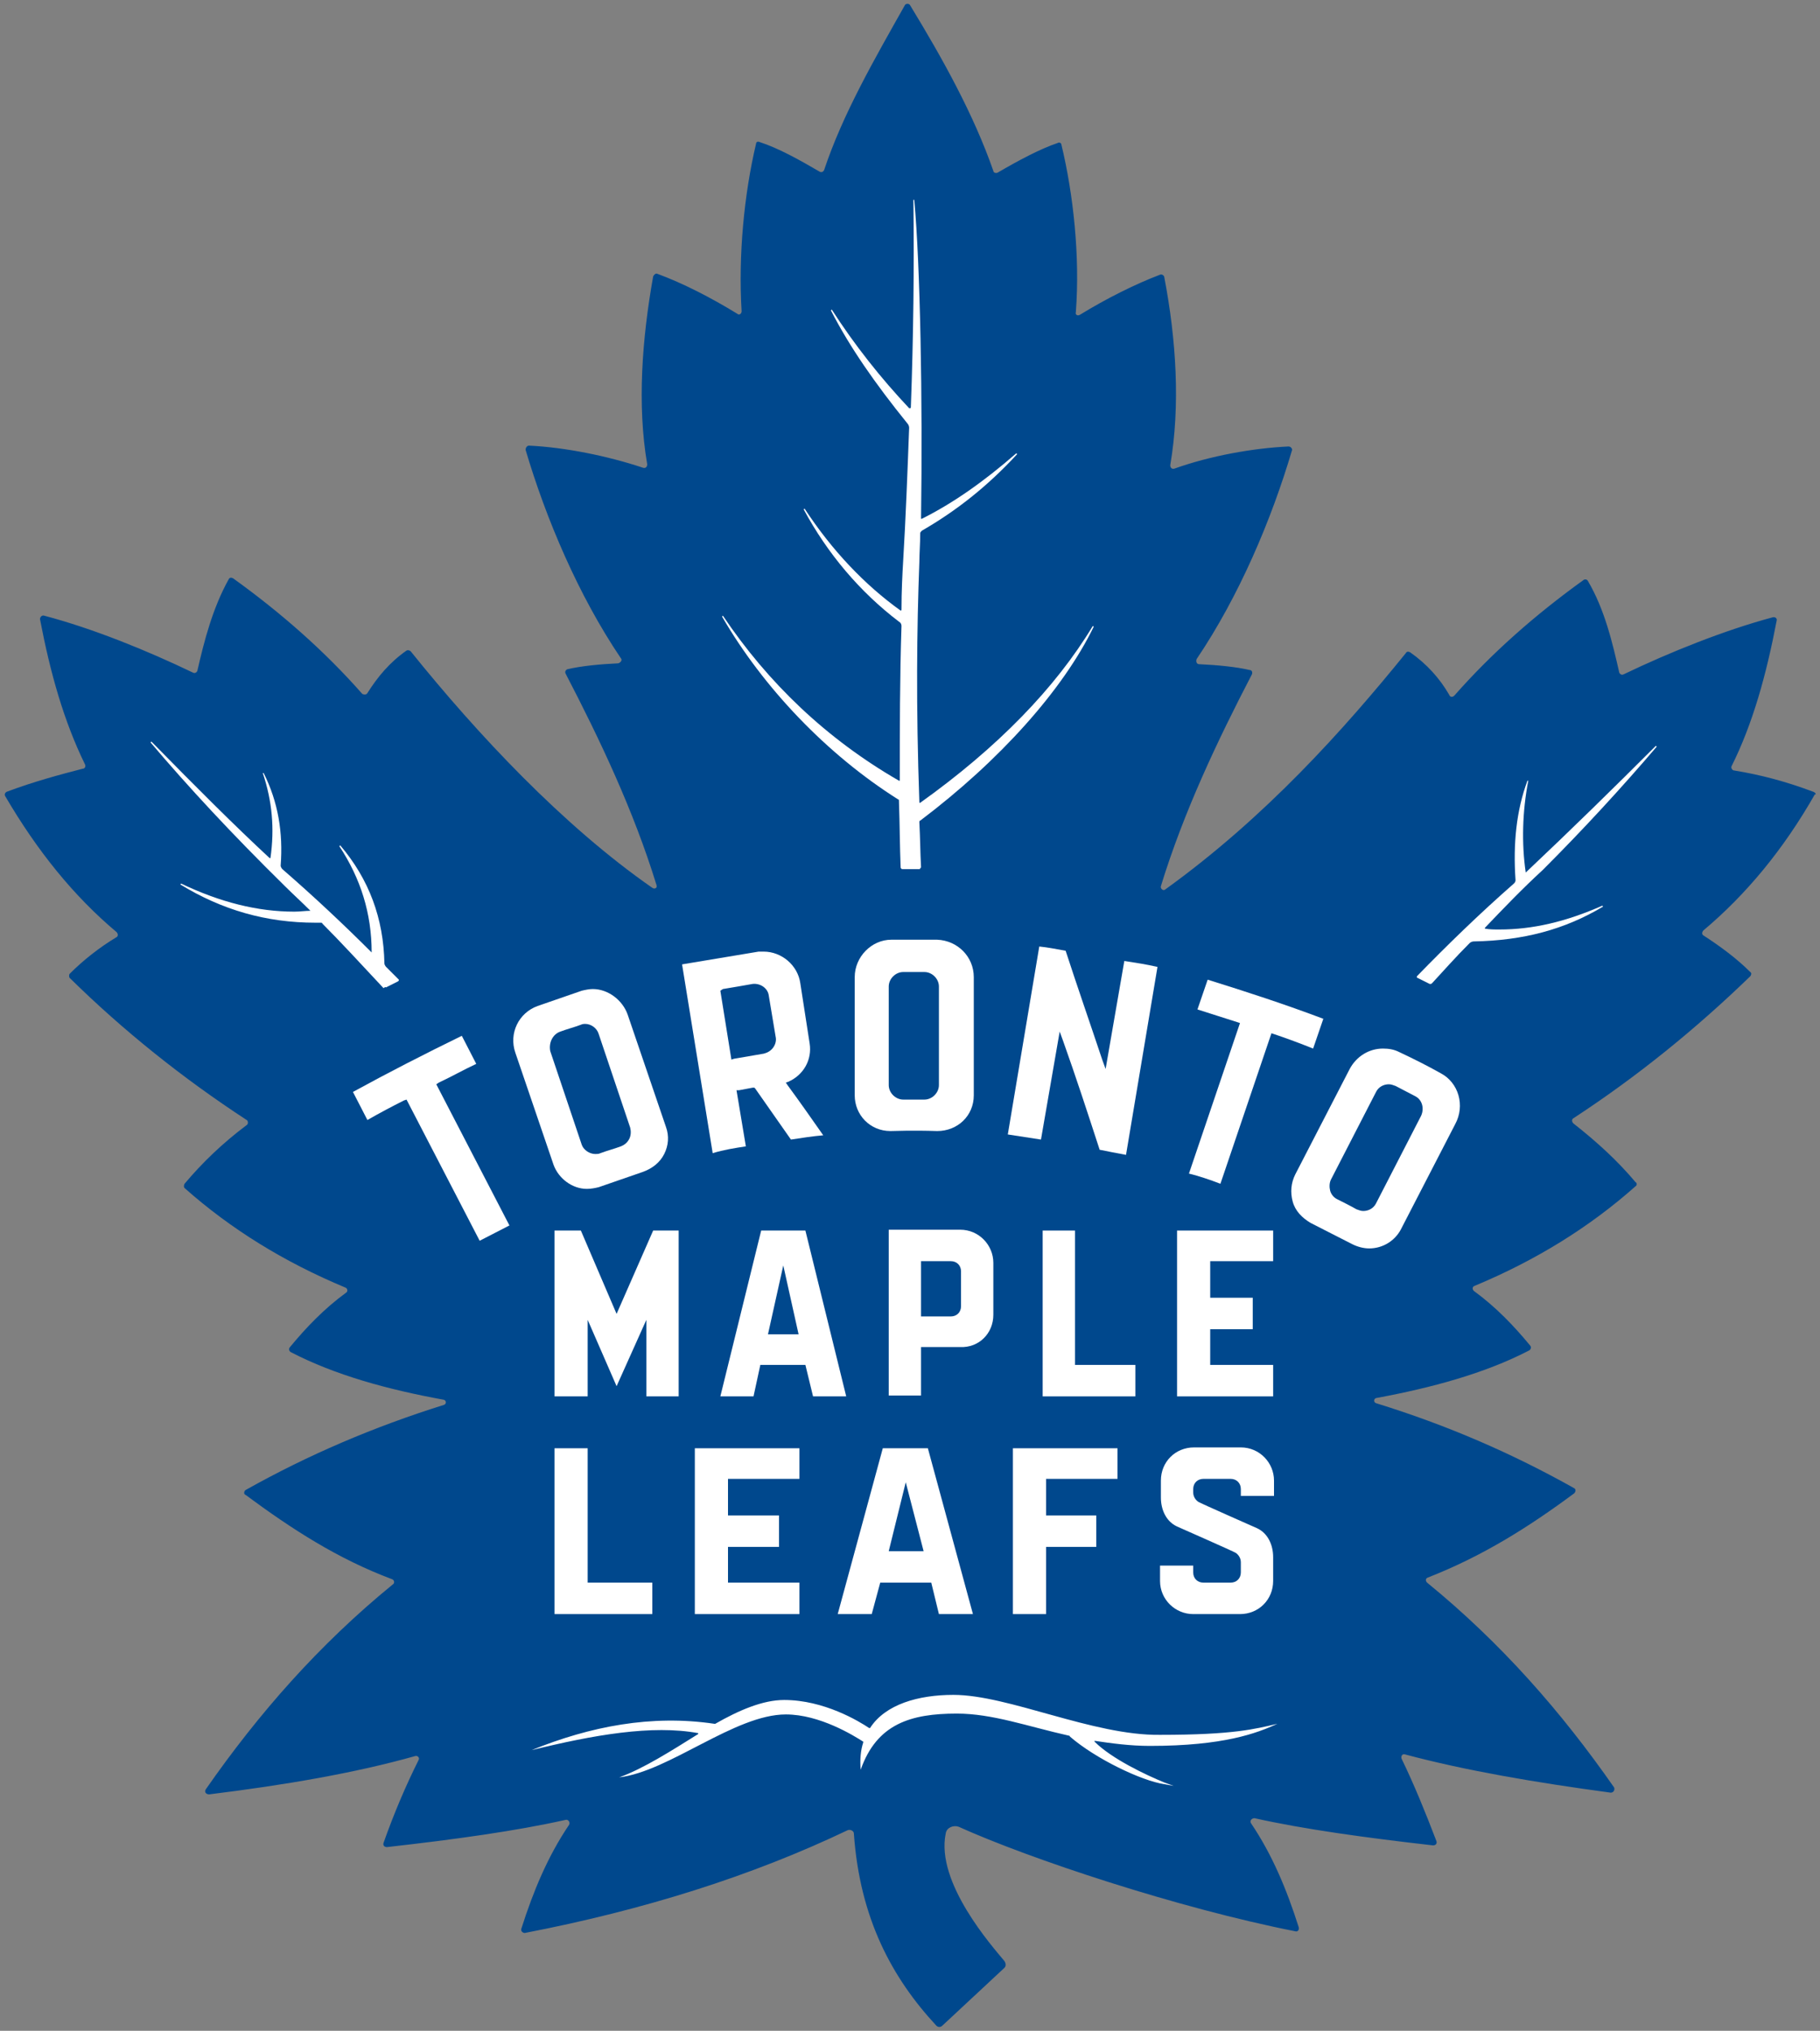 <?xml version="1.0" encoding="utf-8"?>
<!-- Generator: Adobe Illustrator 23.0.2, SVG Export Plug-In . SVG Version: 6.00 Build 0)  -->
<svg version="1.1" id="Layer_1" xmlns="http://www.w3.org/2000/svg" xmlns:xlink="http://www.w3.org/1999/xlink" x="0px" y="0px"
	 viewBox="0 0 214 238.8" style="enable-background:new 0 0 214 238.8;" xml:space="preserve">
<rect x="0" y="0" width="214" height="238.8" fill="#808080" stroke="none"/>
<style type="text/css">
	.st0{fill:#00488D;}
	.st1{fill:#FFFFFF;}
</style>
<title>Toronto Maple Leafs dark logo</title>
<g>
	<path class="st0" d="M213.2,93.1c-3.2-1.2-6.2-2-9.3-2.5c-0.2,0-0.4-0.3-0.3-0.5c2.5-5,4.1-10.8,5.3-17.1c0.1-0.3-0.2-0.5-0.5-0.4
		c-5.6,1.5-12.1,4.1-17.5,6.7c-0.2,0.1-0.4,0-0.5-0.2c-0.8-3.5-1.7-7.4-3.7-10.8c-0.1-0.2-0.4-0.2-0.5-0.1
		c-5.7,4.1-10.8,8.6-15.2,13.6c-0.2,0.2-0.5,0.2-0.6-0.1c-1.1-1.9-2.6-3.6-4.6-5c-0.2-0.1-0.4-0.1-0.5,0.1
		c-7.3,9-16.5,19.3-28.3,27.8c-0.2,0.2-0.6-0.1-0.5-0.4c2.7-8.8,6.7-17.2,10.7-24.9c0.1-0.2,0-0.5-0.2-0.5c-1.7-0.4-3.9-0.6-6-0.7
		c-0.3,0-0.4-0.3-0.3-0.6c5-7.4,8.8-16.4,11.2-24.5c0.1-0.2-0.1-0.5-0.4-0.5c-4.2,0.2-9.2,1.1-13.4,2.6c-0.3,0.1-0.5-0.1-0.5-0.4
		c1.2-7,0.7-14.8-0.7-22.1c0-0.2-0.3-0.4-0.5-0.3c-2.9,1.1-6.3,2.8-9.4,4.7c-0.3,0.2-0.6,0-0.5-0.3c0.5-6.6-0.3-13.9-1.7-19.7
		c0-0.2-0.3-0.3-0.4-0.2c-2.1,0.7-4.7,2.1-7.1,3.5c-0.2,0.1-0.5,0-0.5-0.2c-2.3-6.6-5.9-13.1-9.8-19.5c-0.1-0.2-0.5-0.2-0.6,0
		C102.8,7,99.1,13.4,96.9,20c-0.1,0.2-0.3,0.3-0.5,0.2c-2.4-1.4-4.9-2.8-7.1-3.5c-0.2-0.1-0.4,0-0.4,0.2c-1.4,5.9-2.1,13.1-1.7,19.7
		c0,0.3-0.3,0.5-0.5,0.3c-3.1-1.9-6.4-3.6-9.4-4.7c-0.2-0.1-0.4,0.1-0.5,0.3c-1.3,7.3-1.9,15.1-0.7,22.1c0,0.3-0.2,0.5-0.5,0.4
		c-4.2-1.4-9.2-2.4-13.4-2.6c-0.2,0-0.4,0.2-0.4,0.5c2.4,8.1,6.2,17.1,11.2,24.5c0.2,0.2,0,0.5-0.3,0.6c-2.1,0.1-4.3,0.3-6,0.7
		c-0.2,0.1-0.3,0.3-0.2,0.5c4,7.7,8,16.1,10.7,24.9c0.1,0.3-0.2,0.5-0.5,0.3c-10.5-7.3-20.6-18.1-28.4-27.8
		c-0.1-0.1-0.3-0.2-0.5-0.1c-2,1.4-3.4,3.1-4.6,5c-0.1,0.2-0.4,0.2-0.6,0.1c-4.4-5-9.5-9.5-15.2-13.6c-0.2-0.1-0.4-0.1-0.5,0.1
		c-1.9,3.4-2.9,7.3-3.7,10.8c-0.1,0.2-0.3,0.3-0.5,0.2c-5.4-2.6-11.8-5.2-17.5-6.7c-0.3-0.1-0.5,0.2-0.5,0.4
		c1.2,6.3,2.8,12,5.3,17.1c0.1,0.2,0,0.5-0.3,0.5C7,91.1,4,91.9,0.8,93.1c-0.2,0.1-0.3,0.3-0.2,0.5c3.8,6.5,8.1,11.8,13.1,16
		c0.2,0.2,0.2,0.5,0,0.6c-2,1.2-3.9,2.7-5.5,4.3c-0.1,0.1-0.1,0.4,0,0.5c6.3,6.2,13.3,11.8,20.8,16.7c0.2,0.1,0.2,0.5,0,0.6
		c-2.8,2.1-5.2,4.4-7.3,6.9c-0.1,0.2-0.1,0.4,0,0.5c5.4,4.8,11.7,8.7,18.9,11.7c0.3,0.1,0.3,0.5,0.1,0.6c-2.6,1.9-4.7,4.1-6.6,6.4
		c-0.2,0.2-0.1,0.5,0.1,0.6c5.2,2.7,11.4,4.4,18,5.6c0.3,0.1,0.3,0.5,0,0.6c-8.3,2.6-16,5.9-23.3,10c-0.2,0.1-0.3,0.5,0,0.6
		c5.4,4,10.8,7.5,17.2,9.9c0.3,0.1,0.3,0.5,0.1,0.6c-8.7,7.1-15.8,15.2-22,24.1c-0.2,0.3,0,0.6,0.4,0.6c8.9-1.1,17.1-2.5,24.2-4.5
		c0.3-0.1,0.6,0.2,0.4,0.5c-1.5,3-2.9,6.3-4.1,9.7c-0.1,0.3,0.1,0.5,0.4,0.5c8-0.9,15.2-1.9,21-3.2c0.3-0.1,0.6,0.3,0.4,0.6
		c-2.5,3.7-4.2,7.8-5.6,12.2c-0.1,0.3,0.2,0.5,0.4,0.5c14-2.7,26.7-6.7,38-12.1c0.3-0.1,0.7,0.1,0.7,0.4c0.7,10,4.5,17,9.7,22.6
		c0.2,0.2,0.5,0.2,0.7,0l7.3-6.8c0.2-0.2,0.2-0.5,0-0.8c-1.4-1.7-8.1-9.2-6.9-15c0.1-0.7,0.9-1,1.5-0.8c8.4,3.8,25.9,9.6,39.6,12.3
		c0.3,0.1,0.5-0.2,0.4-0.5c-1.4-4.4-3.1-8.5-5.6-12.2c-0.2-0.3,0.1-0.6,0.4-0.6c5.8,1.3,13.1,2.3,21,3.2c0.3,0,0.5-0.2,0.4-0.5
		c-1.3-3.4-2.6-6.6-4.1-9.7c-0.1-0.3,0.1-0.6,0.4-0.5c7.1,1.9,15.3,3.3,24.2,4.5c0.3,0,0.5-0.3,0.4-0.6c-6.2-8.9-13.3-17-22-24.1
		c-0.2-0.2-0.2-0.5,0.1-0.6c6.4-2.5,11.8-5.9,17.2-9.9c0.2-0.2,0.2-0.5,0-0.6c-7.3-4.1-14.9-7.4-23.3-10c-0.3-0.1-0.3-0.5,0-0.6
		c6.5-1.2,12.8-2.9,18-5.6c0.2-0.1,0.3-0.4,0.1-0.6c-1.9-2.3-4-4.5-6.6-6.4c-0.2-0.2-0.2-0.5,0.1-0.6c7.2-3,13.5-6.9,18.9-11.7
		c0.2-0.1,0.2-0.4,0-0.5c-2.1-2.5-4.5-4.7-7.3-6.9c-0.2-0.2-0.2-0.5,0-0.6c7.5-4.9,14.4-10.5,20.8-16.7c0.1-0.1,0.2-0.4,0-0.5
		c-1.6-1.6-3.5-3-5.5-4.3c-0.2-0.1-0.2-0.4,0-0.6c5-4.2,9.4-9.5,13.1-16C213.6,93.5,213.5,93.2,213.2,93.1z"/>
	<g>
		<g>
			<path class="st1" d="M105.6,94c0.1,0,0.1,0.1,0.1,0.2c0.1,2.8,0.1,5.4,0.2,7.8c0,0.1,0.1,0.2,0.2,0.2l2,0h0h0c0,0,0.1,0,0.1-0.1
				c0,0,0.1-0.1,0.1-0.1c-0.1-1.8-0.1-3.5-0.2-5.3c0-0.1,0-0.2,0.1-0.2c9.4-7.1,16.8-15.4,20.4-22.8l-0.1-0.1
				c-4.4,7.3-11.2,14.3-20.3,20.8c-0.1,0-0.1,0-0.1-0.1c-0.4-11.2-0.3-20.4,0-28.2c0-1,0.1-2.1,0.1-3.4c0-0.1,0.1-0.2,0.2-0.3
				c4-2.3,7.7-5.2,11.2-9l-0.1-0.1c-3.9,3.4-7.5,5.9-11.1,7.7c0,0-0.1,0-0.1,0c0,0,0,0,0-0.1c0.2-13.8-0.1-29.9-0.8-37.4l-0.1,0
				c0.1,8,0,16.2-0.3,24.4c0,0,0,0.1-0.1,0.1c0,0,0,0-0.1,0c-3.3-3.5-6.4-7.4-9.1-11.6l-0.1,0.1c2.2,4.3,5.2,8.6,9,13.3
				c0.1,0.1,0.2,0.3,0.2,0.5c-0.2,5.3-0.4,10.6-0.7,15.6c-0.1,1.7-0.2,3.6-0.2,5.8c0,0.1-0.1,0.1-0.1,0.1c-4.2-3-8.1-7.1-11.3-12
				l-0.1,0.1c2.8,5.2,6.6,9.7,11.2,13.2c0.2,0.1,0.3,0.3,0.3,0.5c-0.2,6-0.2,12.2-0.2,18.2c0,0,0,0,0,0c0,0,0,0-0.1,0
				C97.2,86.9,90.3,80.3,85,72.4l-0.1,0.1C89.7,80.8,97.2,88.7,105.6,94z"/>
			<path class="st1" d="M45.4,116.1C45.5,116.1,45.5,116,45.4,116.1l1.4-0.7c0,0,0.1-0.1,0.1-0.1c0,0,0-0.1,0-0.1
				c-0.5-0.5-1-1-1.5-1.5c-0.1-0.1-0.2-0.3-0.2-0.4c-0.1-5.3-1.8-9.9-5.2-13.9l-0.1,0.1c2.5,3.8,3.8,7.9,3.8,12.5c0,0,0,0,0,0
				c-3.2-3.2-6.7-6.5-10.5-9.8c-0.1-0.1-0.2-0.3-0.2-0.4c0.3-3.9-0.3-7.5-2-10.9l-0.1,0c1.1,3.3,1.4,6.5,0.9,10l-0.1,0
				c-4.1-3.8-8.6-8.3-13.9-13.7l-0.1,0.1c4.4,5.2,9.6,10.8,15.8,16.9c0.9,0.9,1.9,1.8,3,2.9c-0.6,0-1.2,0.1-1.9,0.1
				c-4.3,0-8.7-1.1-13.3-3.3l-0.1,0.1c4.9,3,10.1,4.5,15.9,4.5c0.2,0,0.4,0,0.6,0c0.1,0,0.2,0,0.2,0.1c2.1,2.1,4.4,4.6,7.2,7.6
				C45.3,116,45.4,116.1,45.4,116.1z"/>
			<path class="st1" d="M181.4,102.3c4.8-4.8,9.3-9.7,13.4-14.5l-0.1-0.1c-4.9,4.9-9.9,9.8-15.3,14.9c0,0,0,0,0,0c0,0,0,0,0,0
				c-0.5-3.4-0.4-7.2,0.3-10.8l-0.1,0c-1.3,3.5-1.7,7.4-1.4,11.7c0,0.2-0.1,0.3-0.2,0.4c-4.1,3.6-7.9,7.3-11.4,10.9c0,0,0,0.1,0,0.1
				c0,0,0,0.1,0.1,0.1l1.4,0.7c0,0,0.1,0,0.1,0c0.1,0,0.1,0,0.2-0.1c1.3-1.4,2.7-3,4.4-4.7c0.1-0.1,0.3-0.2,0.5-0.2
				c5.8-0.1,10.7-1.4,15.2-4.1l-0.1-0.1c-4.3,1.9-8.2,2.8-12.1,2.8c-0.6,0-1.1,0-1.7-0.1c0,0,0,0,0,0c0,0,0,0,0-0.1
				C176.7,106.9,179,104.5,181.4,102.3z"/>
			<path class="st1" d="M112.1,199.3c-4.1,0-8,1.1-9.8,3.9c0,0-0.1,0-0.1,0c-1.2-0.8-5.3-3.3-10-3.3c-2.5,0-5.3,1.2-8.1,2.8
				c0,0-0.1,0-0.1,0c-7.4-1.1-14.6,0.3-21.5,3.1c7.3-1.8,14.2-3,19.6-2c0,0,0,0.1,0,0.1c-3.2,2-6.5,4.1-9.3,5.1
				c5.9-0.7,13.6-7.4,19.6-7.4c4,0,8,2.5,9.1,3.2c0,0,0,0.1,0,0.1c-0.3,0.9-0.4,2-0.3,3.2c1.9-5.4,5.9-6.6,11.3-6.6
				c4.2,0,8.3,1.5,13.2,2.6c0,0,0.1,0,0.1,0.1c3,2.6,8.4,5.2,11.1,5.6l1.1,0.2l-1.1-0.4c-2.2-0.9-6.2-2.8-8.2-4.8c0,0,0-0.1,0-0.1
				c2,0.3,4.2,0.6,6.5,0.6c8.7,0,12.6-1.5,15-2.6c-2.6,0.6-5.1,1.3-13.8,1.3C128.5,204.1,118.6,199.3,112.1,199.3z"/>
			<path class="st1" d="M110.2,133c2.4,0,4.3-1.8,4.3-4.2v-13.9c0-2.4-1.9-4.3-4.3-4.4c-0.9,0-1.8,0-2.7,0c-0.9,0-1.8,0-2.7,0
				c-2.3,0-4.3,2-4.3,4.4v13.9c0,2.3,1.8,4.2,4.2,4.2C105.1,133,107.2,132.9,110.2,133z M104.5,116c0-0.9,0.8-1.7,1.7-1.7
				c0.8,0,1.7,0,2.5,0c0.9,0,1.7,0.8,1.7,1.7v11.6c0,0.9-0.8,1.7-1.7,1.7c-0.9,0-1.7,0-2.5,0c-0.9,0-1.7-0.8-1.7-1.7V116z"/>
			<polygon class="st1" points="79.8,144.7 76.8,144.7 72.5,154.5 68.3,144.7 65.2,144.7 65.2,164.2 69.1,164.2 69.1,155.2 
				72.5,163 76,155.2 76,164.2 79.8,164.2 			"/>
			<path class="st1" d="M87.7,134.8l-1.1-6.6l0.3,0c0.5-0.1,1.1-0.2,1.6-0.3l0.2,0l0.1,0.1c1.4,2,2.8,4,4.2,6
				c1.3-0.2,2.6-0.4,3.8-0.5c-1.4-2-2.8-4-4.2-5.9l-0.2-0.3l0.3-0.1c1.8-0.8,2.8-2.6,2.5-4.5l-1.1-7.1c-0.3-2.1-2.2-3.7-4.3-3.7
				c-0.2,0-0.4,0-0.6,0c-3,0.5-6,1-9,1.5l3.6,22.2C85.1,135.2,86.4,135,87.7,134.8z M85,116.3c1.2-0.2,2.4-0.4,3.5-0.6
				c0.9-0.1,1.8,0.5,1.9,1.4l0.8,4.8c0.1,0.4,0,0.9-0.3,1.3c-0.3,0.4-0.7,0.6-1.1,0.7c-1.2,0.2-2.3,0.4-3.5,0.6l-0.3,0.1l-1.3-8.1
				L85,116.3z"/>
			<path class="st1" d="M116.8,154.6v-6.1c0-2.1-1.7-3.9-3.9-3.9h-8.4v19.5h3.8v-5.7h4.6C115.1,158.5,116.8,156.8,116.8,154.6z
				 M113,153.6c0,0.7-0.5,1.2-1.2,1.2h-3.5v-6.5h3.5c0.7,0,1.2,0.5,1.2,1.2V153.6z"/>
			<polygon class="st1" points="65.2,170.3 65.2,189.8 76.7,189.8 76.7,186.1 69.1,186.1 69.1,170.3 			"/>
			<path class="st1" d="M169.4,126.2c-1.6-0.9-3.2-1.7-4.9-2.5c-0.6-0.3-1.2-0.4-1.9-0.4c-1.6,0-3.1,0.9-3.9,2.4l-6.4,12.4
				c-0.5,1-0.6,2.1-0.3,3.2c0.3,1.1,1.1,1.9,2.1,2.5c1.6,0.8,3.3,1.7,4.9,2.5c0.6,0.3,1.3,0.5,2,0.5c1.6,0,3-0.9,3.7-2.2l6.4-12.4
				C172.3,130,171.5,127.3,169.4,126.2z M167.1,131.2l-5.3,10.3c-0.3,0.6-0.9,0.9-1.5,0.9c-0.3,0-0.5-0.1-0.8-0.2
				c-0.7-0.4-1.5-0.8-2.3-1.2c-0.4-0.2-0.7-0.6-0.8-1c-0.1-0.4-0.1-0.9,0.1-1.3l5.3-10.3c0.3-0.6,0.9-0.9,1.5-0.9
				c0.3,0,0.5,0.1,0.8,0.2c0.8,0.4,1.5,0.8,2.3,1.2C167.2,129.3,167.5,130.3,167.1,131.2z"/>
			<path class="st1" d="M69,139.8c0.5,0,1-0.1,1.4-0.2c1.7-0.6,3.5-1.2,5.2-1.8c1.1-0.4,2-1.1,2.5-2.1c0.5-1,0.6-2.1,0.2-3.2
				l-4.5-13.2c-0.6-1.7-2.3-3-4.1-3c-0.4,0-0.9,0.1-1.3,0.2c-1.7,0.6-3.5,1.2-5.2,1.8c-2.2,0.8-3.4,3.2-2.6,5.5l4.5,13.2
				C65.7,138.6,67.3,139.8,69,139.8z M65.9,121.3c0.8-0.3,1.6-0.5,2.4-0.8c0.2-0.1,0.4-0.1,0.5-0.1c0.7,0,1.4,0.5,1.6,1.2l3.7,11
				c0.1,0.4,0.1,0.9-0.1,1.3c-0.2,0.4-0.5,0.7-1,0.9c-0.8,0.3-1.6,0.5-2.4,0.8c-0.2,0.1-0.4,0.1-0.6,0.1h0c-0.7,0-1.4-0.5-1.6-1.1
				l-3.7-11C64.5,122.6,65,121.6,65.9,121.3z"/>
			<path class="st1" d="M51.6,127.3c1.5-0.7,2.9-1.5,4.4-2.2l-1.7-3.3c-4.3,2.1-8.6,4.3-12.8,6.6l1.7,3.3c1.4-0.8,2.9-1.6,4.3-2.3
				l0.3-0.1l8.6,16.6c1.2-0.6,2.3-1.2,3.5-1.8l-8.6-16.6L51.6,127.3z"/>
			<path class="st1" d="M122.2,111.3l-3.7,22.1c1.3,0.2,2.6,0.4,3.9,0.6l2.2-12.7l0.4,1.1c1.5,4.2,2.9,8.5,4.3,12.8
				c1,0.2,2,0.4,3.1,0.6l3.7-22.1c-1.3-0.3-2.6-0.5-3.9-0.7l-2.2,12.7l-0.4-1.1c-1.4-4.2-2.9-8.5-4.3-12.8
				C124.2,111.6,123.2,111.4,122.2,111.3z"/>
			<path class="st1" d="M140.3,189.8h5.5c2.2,0,3.9-1.7,3.9-3.9v-2.8c0-1.4-0.6-2.8-1.9-3.4c0,0-6.8-3-6.9-3.1
				c-0.3-0.2-0.6-0.6-0.6-1.1v-0.4c0-0.7,0.5-1.2,1.2-1.2l3.2,0c0.7,0,1.2,0.5,1.2,1.2v0.8h3.9v-1.8c0-2.1-1.7-3.9-3.9-3.9h-5.5
				c-2.2,0-3.9,1.7-3.9,3.9v2c0,1.4,0.6,2.8,1.9,3.4c0,0,6.8,3,6.9,3.1c0.3,0.2,0.6,0.6,0.6,1.1v1.2c0,0.7-0.5,1.2-1.2,1.2l-3.2,0
				c-0.7,0-1.2-0.5-1.2-1.2v-0.8h-3.9v1.8C136.4,188.1,138.2,189.8,140.3,189.8z"/>
			<polygon class="st1" points="149.7,160.5 142.3,160.5 142.3,156.3 147.3,156.3 147.3,152.6 142.3,152.6 142.3,148.3 149.7,148.3 
				149.7,144.7 138.4,144.7 138.4,164.2 149.7,164.2 			"/>
			<polygon class="st1" points="131.4,173.9 131.4,170.3 119.1,170.3 119.1,189.8 123,189.8 123,181.9 128.9,181.9 128.9,178.2 
				123,178.2 123,173.9 			"/>
			<path class="st1" d="M143.5,139.2l6-17.7l0.3,0.1c1.5,0.5,3.1,1.1,4.6,1.7l1.2-3.5c-4.5-1.7-9.1-3.2-13.6-4.6l-1.2,3.5
				c1.6,0.5,3.1,1,4.7,1.5l0.3,0.1l-6,17.7C141,138.3,142.2,138.7,143.5,139.2z"/>
			<path class="st1" d="M103.5,186.1h6l0.9,3.7h4l-5.3-19.5h-5.3l-5.3,19.5h4L103.5,186.1z M106.5,174.3l2.1,8.1h-4.1L106.5,174.3z"
				/>
			<path class="st1" d="M95.6,164.2h3.9l-4.8-19.5h-5.2l-4.8,19.5h3.9l0.8-3.7h5.3L95.6,164.2z M90.3,156.9l1.8-8.1l1.8,8.1H90.3z"
				/>
			<polygon class="st1" points="133.5,160.5 126.4,160.5 126.4,144.7 122.6,144.7 122.6,164.2 133.5,164.2 			"/>
			<polygon class="st1" points="94,173.9 94,170.3 81.7,170.3 81.7,189.8 94,189.8 94,186.1 85.6,186.1 85.6,181.9 91.6,181.9 
				91.6,178.2 85.6,178.2 85.6,173.9 			"/>
		</g>
	</g>
</g>
</svg>
